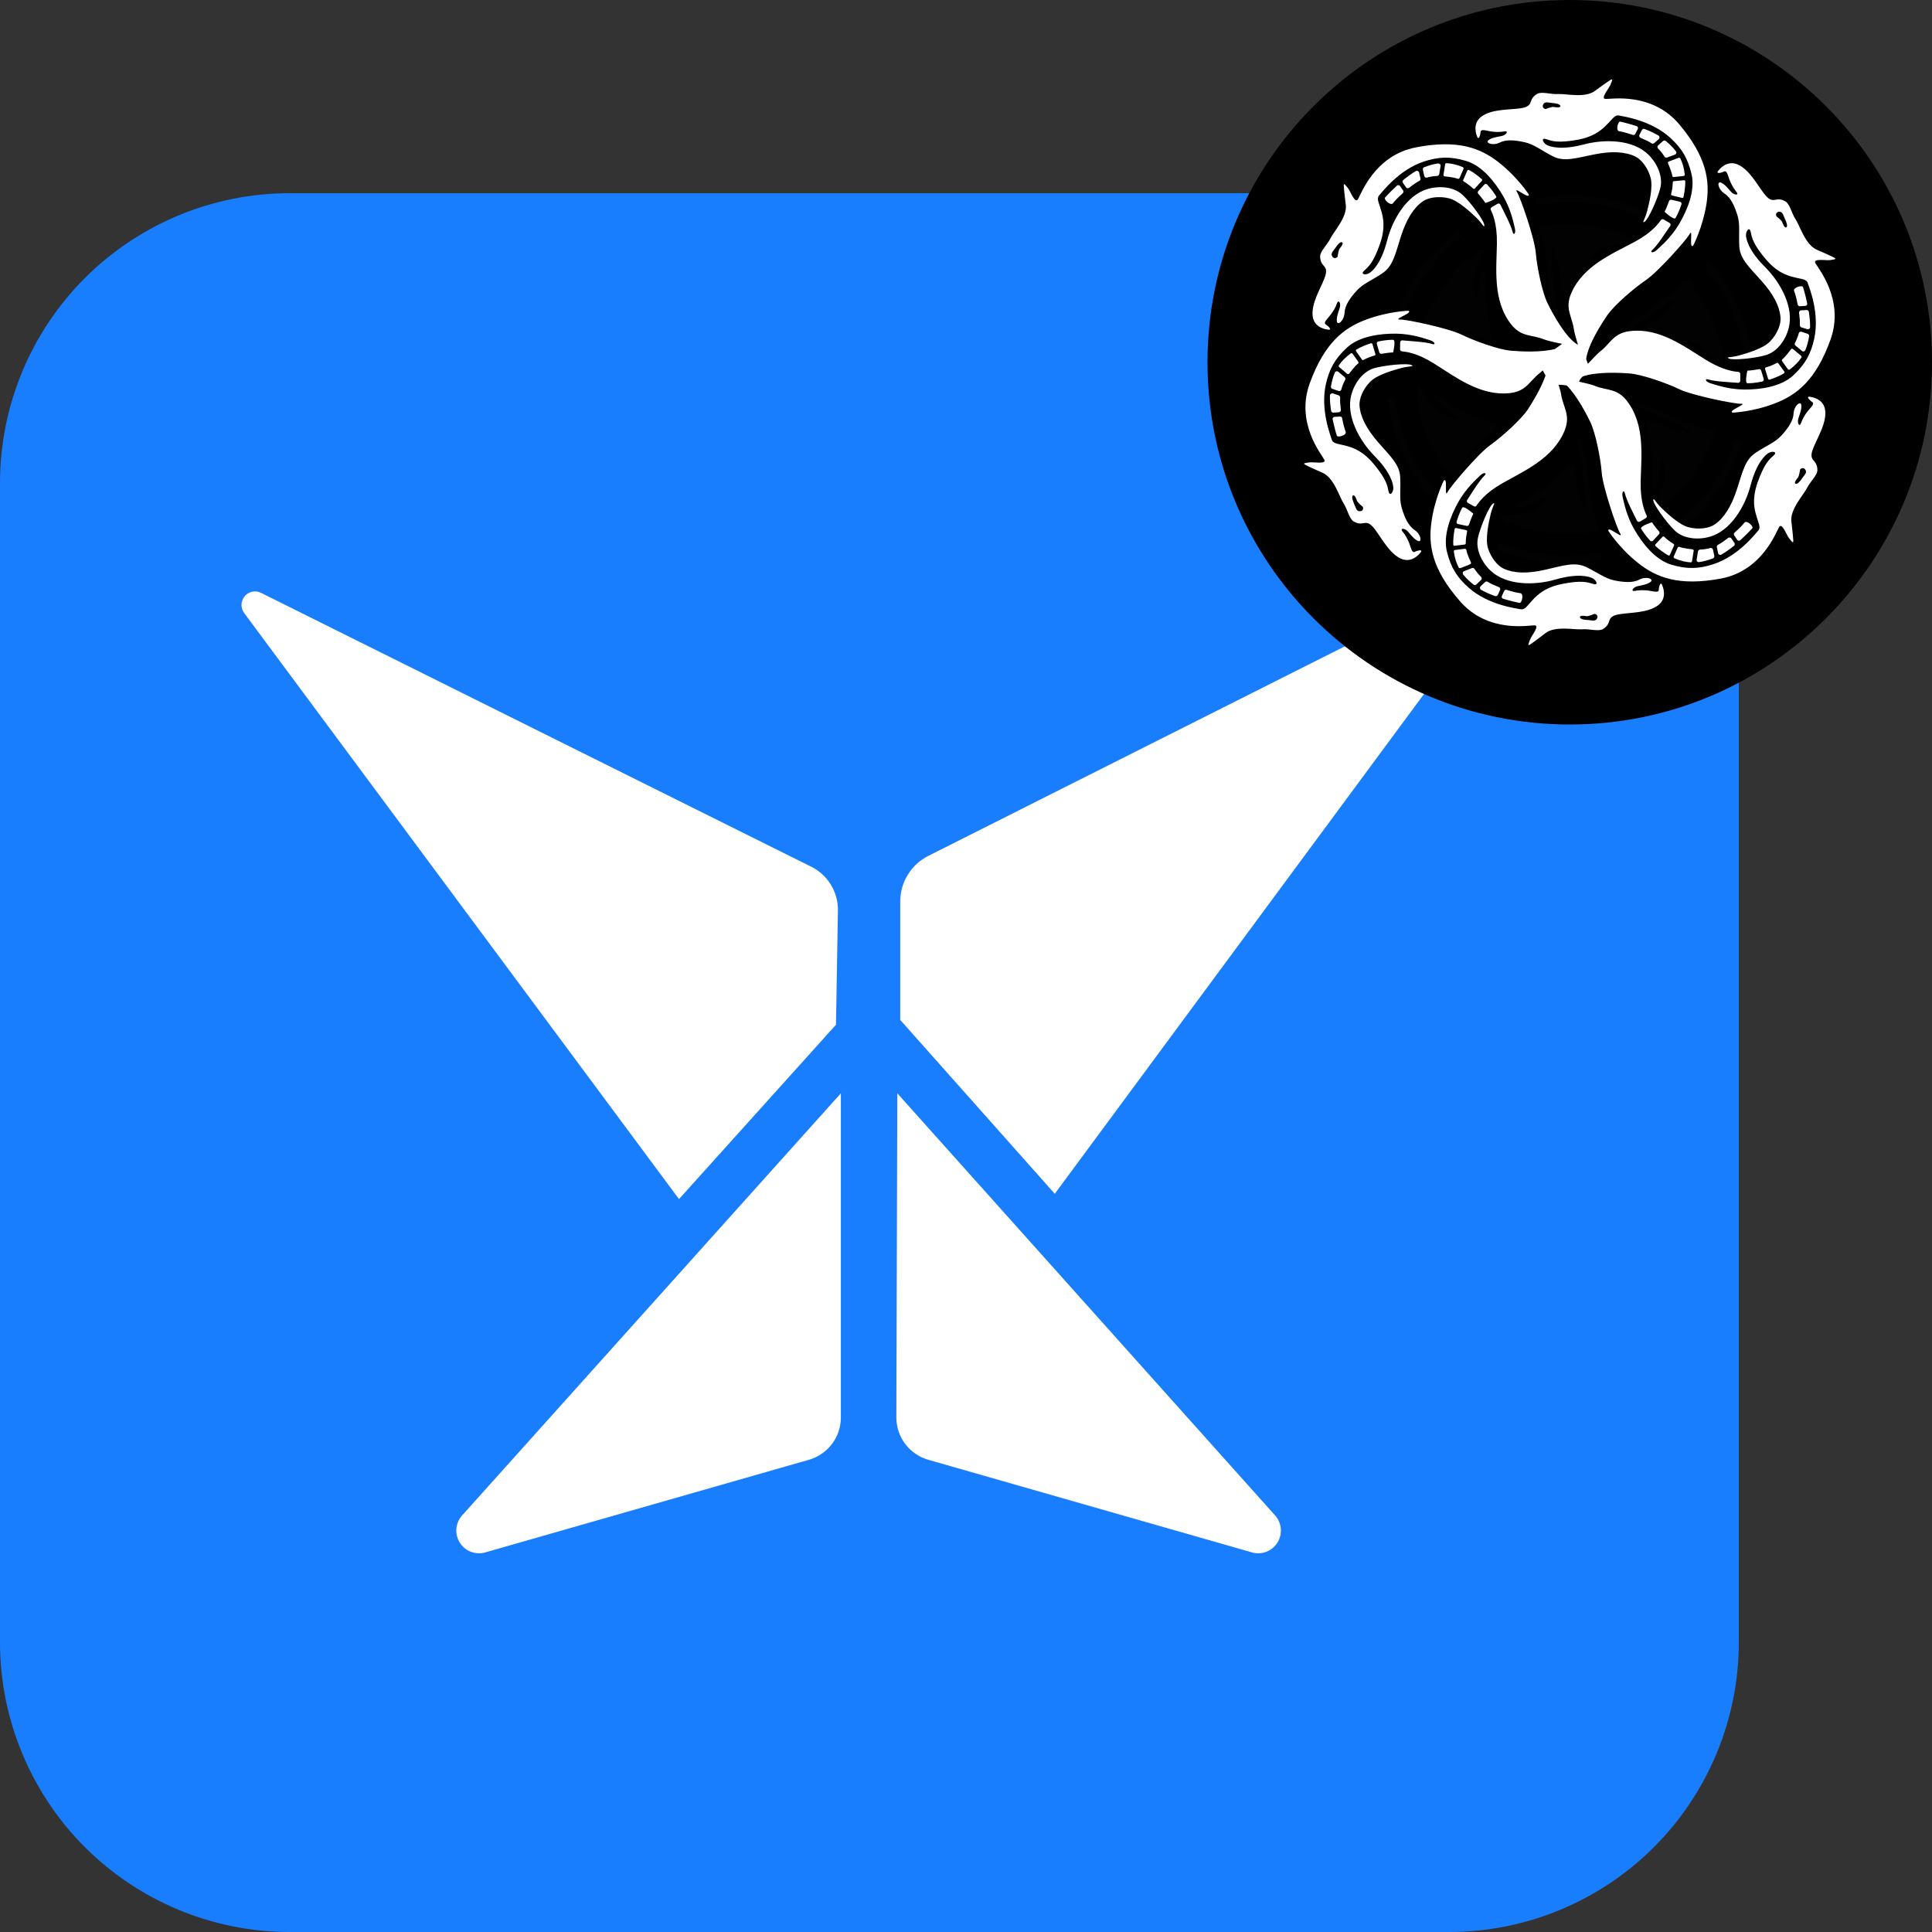 <svg width="40" height="40" viewBox="0 0 40 40" fill="none" xmlns="http://www.w3.org/2000/svg">
<rect x="0" y="0" width="40" height="40" fill="#333333" stroke="none"/>
<g clip-path="url(#clip0_19_119)">
<path d="M6 4H30C31.591 4 33.117 4.632 34.243 5.757C35.368 6.883 36 8.409 36 10V34C36 35.591 35.368 37.117 34.243 38.243C33.117 39.368 31.591 40 30 40H6C4.409 40 2.883 39.368 1.757 38.243C0.632 37.117 0 35.591 0 34L0 10C0 8.409 0.632 6.883 1.757 5.757C2.883 4.632 4.409 4 6 4Z" fill="#197EFD"/>
<path d="M17.409 22.636L9.558 31.386C9.494 31.461 9.456 31.555 9.449 31.654C9.441 31.753 9.466 31.852 9.518 31.936C9.57 32.02 9.647 32.086 9.739 32.124C9.831 32.161 9.932 32.169 10.028 32.146L16.738 30.226C16.931 30.173 17.101 30.058 17.223 29.899C17.344 29.74 17.409 29.546 17.409 29.346V22.636Z" fill="white"/>
<path d="M18.578 22.636L26.409 31.386C26.472 31.461 26.511 31.555 26.518 31.654C26.525 31.753 26.501 31.852 26.449 31.936C26.397 32.02 26.32 32.086 26.228 32.124C26.136 32.161 26.035 32.169 25.939 32.146L19.229 30.226C19.036 30.173 18.866 30.058 18.744 29.899C18.623 29.74 18.558 29.546 18.558 29.346L18.578 22.636Z" fill="white"/>
<path d="M17.348 18.856C17.352 18.66 17.298 18.467 17.193 18.302C17.088 18.137 16.937 18.006 16.758 17.926L5.408 12.276C5.352 12.246 5.287 12.237 5.224 12.25C5.162 12.263 5.106 12.296 5.065 12.345C5.024 12.394 5.001 12.456 5 12.519C4.999 12.583 5.019 12.645 5.058 12.696L14.058 24.826L17.308 21.216L17.348 18.856Z" fill="white"/>
<path d="M30.538 12.026L19.228 17.716C19.054 17.802 18.907 17.934 18.803 18.098C18.699 18.262 18.642 18.451 18.638 18.646V21.116L21.838 24.716L30.888 12.466C30.927 12.414 30.948 12.351 30.948 12.287C30.947 12.222 30.925 12.16 30.885 12.11C30.845 12.059 30.789 12.023 30.726 12.008C30.663 11.993 30.597 11.999 30.538 12.026Z" fill="white"/>
<path d="M32.5 15C36.642 15 40 11.642 40 7.5C40 3.358 36.642 0 32.5 0C28.358 0 25 3.358 25 7.5C25 11.642 28.358 15 32.5 15Z" fill="black"/>
<path d="M33.286 5.104C33.491 5.06 33.775 5.049 33.839 5.049C33.904 5.049 33.961 5.015 33.747 4.907C33.532 4.8 33.181 4.696 32.863 4.658C32.545 4.62 31.8 4.636 31.863 4.757C31.863 4.757 31.979 4.99 32.01 5.341C32.039 5.693 32.086 6.398 32.291 6.685C32.176 6.253 32.163 5.788 32.138 5.587C32.125 5.476 32.122 5.284 32.115 5.173C32.114 5.144 32.147 5.144 32.157 5.17C32.188 5.253 32.244 5.394 32.26 5.476C32.302 5.685 32.326 5.922 32.321 5.99C32.317 6.058 32.376 6.088 32.478 5.99C32.581 5.892 32.902 5.614 33.049 5.536C33.195 5.458 33.396 5.341 33.463 5.297C33.532 5.253 33.671 5.173 33.463 5.208C33.248 5.245 33.071 5.352 32.954 5.393C32.93 5.401 32.936 5.359 32.954 5.341C33.021 5.273 33.156 5.132 33.286 5.104Z" fill="#0F0F10" fill-opacity="0.15"/>
<path d="M31.811 4.23C31.815 4.247 31.83 4.255 31.846 4.252C32.017 4.216 32.944 4.046 33.908 4.479C33.923 4.487 33.94 4.479 33.948 4.465L33.984 4.386C33.992 4.371 33.984 4.352 33.969 4.346C33.394 4.087 32.837 4.037 32.468 4.042C32.134 4.046 31.894 4.091 31.814 4.11C31.797 4.115 31.787 4.131 31.792 4.147L31.811 4.23Z" fill="#0F0F10" fill-opacity="0.15"/>
<path d="M29.899 5.914C29.71 6.171 29.362 6.831 29.498 6.834C29.498 6.834 29.759 6.846 30.079 6.992C30.4 7.137 31.038 7.442 31.389 7.404C30.957 7.292 30.543 7.077 30.357 7C30.253 6.957 30.085 6.866 29.984 6.817C29.958 6.803 29.974 6.774 30.003 6.779C30.091 6.793 30.24 6.812 30.319 6.839C30.523 6.903 30.741 6.998 30.798 7.036C30.855 7.074 30.909 7.038 30.874 6.9C30.839 6.763 30.754 6.347 30.757 6.18C30.76 6.015 30.755 5.782 30.751 5.701C30.747 5.621 30.744 5.46 30.672 5.657C30.599 5.862 30.605 6.07 30.584 6.193C30.58 6.217 30.546 6.192 30.539 6.168C30.512 6.076 30.454 5.889 30.493 5.761C30.555 5.561 30.684 5.308 30.714 5.252C30.745 5.196 30.744 5.129 30.546 5.264C30.349 5.398 30.088 5.656 29.899 5.914Z" fill="#0F0F10" fill-opacity="0.15"/>
<path d="M28.929 6.6L29.012 6.622C29.028 6.626 29.044 6.618 29.049 6.601C29.1 6.435 29.404 5.542 30.253 4.912C30.266 4.902 30.269 4.885 30.259 4.87L30.208 4.8C30.198 4.787 30.179 4.784 30.166 4.794C29.659 5.169 29.343 5.633 29.166 5.956C29.006 6.249 28.93 6.481 28.905 6.561C28.902 6.58 28.911 6.596 28.929 6.6Z" fill="#0F0F10" fill-opacity="0.15"/>
<path d="M31.608 8.576C31.291 8.889 30.893 9.131 30.73 9.252C30.641 9.319 30.476 9.416 30.382 9.477C30.357 9.494 30.34 9.464 30.359 9.442C30.416 9.375 30.509 9.256 30.572 9.201C30.733 9.06 30.927 8.921 30.988 8.892C31.049 8.863 31.047 8.797 30.91 8.757C30.774 8.716 30.373 8.574 30.233 8.487C30.092 8.399 29.892 8.283 29.82 8.245C29.748 8.207 29.609 8.127 29.742 8.289C29.88 8.457 30.061 8.558 30.155 8.64C30.174 8.656 30.135 8.672 30.111 8.665C30.019 8.642 29.829 8.593 29.739 8.494C29.6 8.337 29.45 8.096 29.418 8.042C29.387 7.986 29.327 7.952 29.34 8.192C29.353 8.432 29.438 8.788 29.562 9.082C29.685 9.376 30.07 10.016 30.145 9.902C30.145 9.902 30.29 9.685 30.58 9.485C30.871 9.286 31.459 8.896 31.608 8.576Z" fill="#0F0F10" fill-opacity="0.15"/>
<path d="M28.889 8.266C28.888 8.25 28.873 8.236 28.857 8.238L28.771 8.245C28.755 8.247 28.741 8.261 28.743 8.277C28.803 8.905 29.037 9.415 29.223 9.732C29.391 10.021 29.551 10.205 29.606 10.266C29.618 10.28 29.637 10.28 29.65 10.268L29.712 10.208C29.724 10.196 29.724 10.179 29.713 10.167C29.598 10.038 28.99 9.317 28.889 8.266Z" fill="#0F0F10" fill-opacity="0.15"/>
<path d="M31.67 10.604C31.467 10.653 31.183 10.67 31.118 10.672C31.055 10.673 30.997 10.708 31.213 10.811C31.43 10.913 31.784 11.008 32.102 11.041C32.419 11.073 33.164 11.039 33.099 10.919C33.099 10.919 32.977 10.689 32.939 10.338C32.901 9.988 32.84 9.284 32.629 9C32.753 9.429 32.775 9.895 32.804 10.094C32.821 10.205 32.828 10.395 32.837 10.508C32.84 10.537 32.804 10.539 32.794 10.511C32.762 10.427 32.703 10.29 32.684 10.208C32.638 10 32.608 9.763 32.611 9.696C32.614 9.627 32.556 9.599 32.456 9.699C32.355 9.798 32.041 10.084 31.896 10.165C31.751 10.247 31.553 10.369 31.486 10.414C31.418 10.46 31.281 10.543 31.487 10.504C31.701 10.463 31.877 10.351 31.994 10.307C32.017 10.299 32.011 10.341 31.995 10.359C31.932 10.429 31.799 10.574 31.67 10.604Z" fill="#0F0F10" fill-opacity="0.15"/>
<path d="M33.164 11.446C33.16 11.43 33.144 11.421 33.129 11.426C32.959 11.467 32.036 11.657 31.063 11.244C31.048 11.238 31.03 11.244 31.023 11.26L30.988 11.339C30.981 11.354 30.988 11.373 31.004 11.379C31.585 11.625 32.144 11.663 32.513 11.649C32.847 11.638 33.085 11.587 33.166 11.566C33.182 11.562 33.192 11.546 33.188 11.528L33.164 11.446Z" fill="#0F0F10" fill-opacity="0.15"/>
<path d="M35.064 9.82C35.254 9.564 35.607 8.907 35.471 8.901C35.471 8.901 35.211 8.888 34.891 8.74C34.571 8.592 33.936 8.285 33.584 8.321C34.016 8.435 34.427 8.653 34.613 8.731C34.717 8.773 34.884 8.866 34.985 8.915C35.011 8.929 34.995 8.958 34.966 8.954C34.878 8.939 34.729 8.918 34.65 8.892C34.447 8.826 34.23 8.73 34.173 8.692C34.116 8.653 34.062 8.69 34.095 8.828C34.129 8.965 34.212 9.382 34.208 9.548C34.203 9.713 34.206 9.946 34.211 10.026C34.215 10.107 34.217 10.268 34.288 10.07C34.363 9.865 34.357 9.658 34.379 9.536C34.383 9.513 34.417 9.537 34.423 9.561C34.449 9.653 34.505 9.84 34.465 9.968C34.403 10.168 34.272 10.42 34.24 10.476C34.209 10.531 34.209 10.599 34.408 10.465C34.612 10.332 34.874 10.076 35.064 9.82Z" fill="#0F0F10" fill-opacity="0.15"/>
<path d="M36.039 9.138L35.956 9.116C35.94 9.112 35.923 9.12 35.919 9.137C35.866 9.303 35.557 10.193 34.704 10.818C34.691 10.829 34.688 10.846 34.697 10.861L34.747 10.931C34.757 10.944 34.776 10.947 34.789 10.938C35.298 10.566 35.616 10.105 35.795 9.782C35.956 9.489 36.033 9.258 36.058 9.179C36.065 9.16 36.057 9.144 36.039 9.138Z" fill="#0F0F10" fill-opacity="0.15"/>
<path d="M34.624 6.218C34.648 6.202 34.666 6.231 34.647 6.253C34.59 6.322 34.498 6.441 34.435 6.496C34.275 6.638 34.084 6.777 34.022 6.808C33.961 6.839 33.965 6.903 34.101 6.943C34.237 6.982 34.64 7.121 34.78 7.207C34.921 7.295 35.123 7.409 35.196 7.446C35.268 7.483 35.408 7.563 35.273 7.401C35.134 7.234 34.953 7.133 34.858 7.052C34.839 7.036 34.878 7.02 34.902 7.026C34.994 7.049 35.184 7.096 35.275 7.194C35.415 7.349 35.569 7.589 35.6 7.644C35.632 7.698 35.691 7.731 35.676 7.493C35.661 7.253 35.572 6.897 35.448 6.604C35.323 6.312 34.932 5.675 34.859 5.791C34.859 5.791 34.717 6.009 34.428 6.211C34.135 6.414 33.549 6.808 33.403 7.13C33.719 6.814 34.114 6.569 34.275 6.446C34.366 6.379 34.53 6.281 34.624 6.218Z" fill="#0F0F10" fill-opacity="0.15"/>
<path d="M36.27 7.405C36.206 6.779 35.967 6.271 35.779 5.953C35.607 5.666 35.446 5.483 35.391 5.422C35.379 5.409 35.36 5.409 35.347 5.42L35.285 5.482C35.273 5.494 35.273 5.511 35.284 5.523C35.402 5.652 36.014 6.369 36.124 7.42C36.125 7.436 36.14 7.448 36.156 7.446L36.242 7.437C36.26 7.436 36.272 7.421 36.27 7.405Z" fill="#0F0F10" fill-opacity="0.15"/>
<path d="M34.855 4.079C34.877 3.981 34.893 3.854 34.892 3.756C34.892 3.741 34.878 3.729 34.864 3.731L34.656 3.751C34.643 3.753 34.634 3.763 34.633 3.776C34.631 3.858 34.618 3.941 34.599 4.018C34.596 4.031 34.603 4.045 34.618 4.048L34.824 4.097C34.837 4.102 34.852 4.094 34.855 4.079Z" fill="white"/>
<path d="M34.605 4.136C34.584 4.132 34.564 4.143 34.556 4.162C34.511 4.294 34.463 4.385 34.463 4.385C34.463 4.385 34.657 4.566 34.69 4.514C34.707 4.486 34.764 4.381 34.813 4.23C34.82 4.206 34.807 4.183 34.783 4.177L34.605 4.136Z" fill="white"/>
<path d="M34.791 3.283C34.785 3.27 34.769 3.262 34.754 3.268L34.551 3.343C34.535 3.349 34.527 3.366 34.535 3.382C34.558 3.434 34.58 3.491 34.602 3.557C34.611 3.584 34.618 3.614 34.622 3.642C34.625 3.656 34.638 3.666 34.653 3.665L34.855 3.644C34.871 3.643 34.883 3.628 34.881 3.612C34.867 3.482 34.836 3.375 34.791 3.283Z" fill="white"/>
<path d="M34.461 3.242C34.473 3.261 34.495 3.268 34.516 3.261L34.676 3.202C34.706 3.192 34.716 3.156 34.697 3.131C34.637 3.052 34.567 2.984 34.489 2.92C34.471 2.905 34.445 2.905 34.429 2.921L34.331 3.009C34.312 3.027 34.31 3.057 34.33 3.077C34.375 3.12 34.419 3.175 34.461 3.242Z" fill="white"/>
<path d="M34.337 2.807C34.251 2.756 34.151 2.709 34.05 2.671C34.028 2.662 34.003 2.673 33.993 2.693L33.943 2.793C33.931 2.816 33.942 2.845 33.967 2.854C34.056 2.891 34.136 2.929 34.189 2.964C34.191 2.965 34.192 2.965 34.193 2.967C34.211 2.978 34.233 2.977 34.249 2.962L34.343 2.879C34.366 2.86 34.363 2.823 34.337 2.807Z" fill="white"/>
<path d="M33.548 2.519C33.497 2.504 33.446 2.709 33.526 2.718C33.586 2.725 33.691 2.755 33.806 2.793C33.826 2.8 33.848 2.791 33.857 2.772L33.908 2.67C33.92 2.646 33.908 2.618 33.883 2.611C33.697 2.551 33.548 2.519 33.548 2.519Z" fill="white"/>
<path d="M30.305 3.757C30.376 3.798 30.441 3.851 30.499 3.903C30.509 3.914 30.526 3.912 30.536 3.902L30.679 3.745C30.689 3.735 30.688 3.719 30.678 3.709C30.603 3.641 30.501 3.565 30.414 3.52C30.401 3.513 30.385 3.519 30.379 3.532L30.296 3.723C30.288 3.737 30.293 3.751 30.305 3.757Z" fill="white"/>
<path d="M30.754 4.202C30.754 4.202 31.007 4.122 30.978 4.067C30.962 4.038 30.898 3.937 30.791 3.822C30.774 3.804 30.747 3.804 30.731 3.822L30.606 3.956C30.592 3.972 30.592 3.996 30.606 4.012C30.697 4.116 30.754 4.202 30.754 4.202Z" fill="white"/>
<path d="M30.283 3.459C30.163 3.409 30.053 3.384 29.95 3.378C29.936 3.377 29.922 3.387 29.92 3.403L29.886 3.618C29.883 3.634 29.895 3.65 29.912 3.652C29.968 3.656 30.029 3.665 30.097 3.678C30.126 3.684 30.154 3.691 30.182 3.702C30.196 3.706 30.211 3.7 30.218 3.685L30.3 3.5C30.305 3.482 30.297 3.464 30.283 3.459Z" fill="white"/>
<path d="M29.773 3.384C29.675 3.397 29.582 3.426 29.488 3.461C29.466 3.47 29.454 3.492 29.459 3.514L29.488 3.643C29.494 3.669 29.52 3.684 29.545 3.677C29.607 3.659 29.674 3.646 29.754 3.643C29.776 3.642 29.794 3.625 29.798 3.605L29.826 3.435C29.83 3.406 29.804 3.38 29.773 3.384Z" fill="white"/>
<path d="M29.176 3.887C29.251 3.827 29.326 3.776 29.381 3.747C29.383 3.745 29.384 3.745 29.386 3.744C29.405 3.735 29.413 3.713 29.409 3.694L29.381 3.571C29.374 3.542 29.34 3.527 29.314 3.542C29.226 3.592 29.138 3.658 29.055 3.726C29.037 3.741 29.033 3.767 29.046 3.786L29.109 3.877C29.125 3.899 29.156 3.903 29.176 3.887Z" fill="white"/>
<path d="M28.922 3.843C28.778 3.975 28.677 4.089 28.677 4.089C28.639 4.126 28.793 4.272 28.841 4.206C28.876 4.158 28.954 4.079 29.043 4C29.059 3.985 29.062 3.962 29.05 3.944L28.986 3.851C28.97 3.829 28.941 3.826 28.922 3.843Z" fill="white"/>
<path d="M28.231 7.451C28.302 7.412 28.381 7.382 28.457 7.361C28.471 7.356 28.48 7.343 28.475 7.328L28.415 7.125C28.411 7.112 28.396 7.103 28.383 7.107C28.286 7.137 28.169 7.185 28.084 7.236C28.071 7.243 28.068 7.261 28.077 7.273L28.198 7.444C28.206 7.456 28.219 7.459 28.231 7.451Z" fill="white"/>
<path d="M28.537 7.069C28.513 7.074 28.498 7.099 28.506 7.121L28.557 7.296C28.563 7.317 28.583 7.328 28.604 7.325C28.74 7.299 28.844 7.296 28.844 7.296C28.844 7.296 28.905 7.037 28.844 7.036C28.81 7.034 28.69 7.037 28.537 7.069Z" fill="white"/>
<path d="M27.935 7.734C27.969 7.688 28.007 7.64 28.052 7.589C28.071 7.567 28.093 7.546 28.116 7.529C28.128 7.519 28.13 7.503 28.121 7.489L28.004 7.324C27.995 7.311 27.976 7.308 27.963 7.318C27.857 7.396 27.78 7.476 27.721 7.561C27.712 7.573 27.715 7.59 27.726 7.599L27.891 7.74C27.906 7.748 27.925 7.747 27.935 7.734Z" fill="white"/>
<path d="M27.712 8.094C27.737 8.103 27.765 8.088 27.771 8.062C27.787 8 27.812 7.936 27.85 7.865C27.86 7.846 27.856 7.823 27.84 7.808L27.708 7.697C27.685 7.677 27.648 7.685 27.636 7.715C27.597 7.805 27.573 7.901 27.556 8C27.551 8.022 27.565 8.046 27.587 8.051L27.712 8.094Z" fill="white"/>
<path d="M27.535 8.189C27.532 8.29 27.543 8.4 27.559 8.505C27.562 8.528 27.584 8.545 27.607 8.543L27.718 8.536C27.745 8.534 27.764 8.511 27.761 8.485C27.749 8.389 27.742 8.3 27.746 8.237C27.746 8.236 27.746 8.234 27.746 8.231C27.748 8.211 27.735 8.192 27.715 8.185L27.597 8.145C27.566 8.138 27.535 8.158 27.535 8.189Z" fill="white"/>
<path d="M27.676 9.017C27.689 9.069 27.893 9.012 27.86 8.937C27.837 8.881 27.809 8.774 27.787 8.657C27.783 8.637 27.764 8.622 27.743 8.624L27.629 8.631C27.604 8.632 27.585 8.656 27.591 8.682C27.631 8.871 27.676 9.017 27.676 9.017Z" fill="white"/>
<path d="M30.117 10.951C30.098 11.049 30.084 11.176 30.088 11.274C30.088 11.289 30.101 11.301 30.117 11.299L30.325 11.274C30.338 11.273 30.347 11.261 30.347 11.248C30.347 11.166 30.359 11.082 30.375 11.006C30.378 10.993 30.369 10.979 30.356 10.976L30.148 10.932C30.133 10.929 30.12 10.938 30.117 10.951Z" fill="white"/>
<path d="M30.366 10.888C30.387 10.892 30.407 10.88 30.415 10.86C30.457 10.727 30.504 10.636 30.504 10.636C30.504 10.636 30.306 10.459 30.274 10.512C30.258 10.54 30.202 10.646 30.157 10.799C30.15 10.822 30.164 10.845 30.188 10.85L30.366 10.888Z" fill="white"/>
<path d="M30.199 11.747C30.206 11.76 30.221 11.766 30.236 11.762L30.438 11.683C30.454 11.677 30.461 11.659 30.454 11.643C30.429 11.592 30.406 11.535 30.382 11.47C30.372 11.443 30.365 11.415 30.359 11.386C30.356 11.371 30.343 11.361 30.326 11.362L30.125 11.387C30.108 11.388 30.097 11.403 30.1 11.419C30.117 11.548 30.152 11.655 30.199 11.747Z" fill="white"/>
<path d="M30.529 11.779C30.517 11.76 30.493 11.753 30.473 11.762L30.313 11.825C30.284 11.836 30.275 11.871 30.294 11.896C30.356 11.974 30.429 12.04 30.507 12.103C30.524 12.117 30.55 12.116 30.567 12.1L30.663 12.009C30.682 11.991 30.682 11.961 30.663 11.942C30.618 11.899 30.572 11.847 30.529 11.779Z" fill="white"/>
<path d="M30.663 12.211C30.751 12.261 30.852 12.305 30.953 12.341C30.975 12.348 31 12.338 31.01 12.318L31.057 12.217C31.069 12.193 31.057 12.164 31.032 12.155C30.943 12.12 30.861 12.084 30.807 12.05C30.805 12.049 30.804 12.049 30.802 12.047C30.785 12.035 30.761 12.038 30.747 12.051L30.654 12.138C30.633 12.16 30.637 12.196 30.663 12.211Z" fill="white"/>
<path d="M31.458 12.482C31.509 12.495 31.556 12.289 31.476 12.281C31.416 12.275 31.309 12.249 31.195 12.213C31.174 12.207 31.152 12.215 31.143 12.234L31.095 12.338C31.085 12.362 31.096 12.39 31.121 12.397C31.309 12.453 31.458 12.482 31.458 12.482Z" fill="white"/>
<path d="M34.649 11.261C34.578 11.219 34.513 11.168 34.455 11.113C34.445 11.103 34.429 11.104 34.419 11.115L34.274 11.27C34.264 11.28 34.265 11.296 34.275 11.306C34.35 11.374 34.453 11.451 34.539 11.498C34.552 11.506 34.568 11.5 34.574 11.486L34.659 11.295C34.665 11.282 34.66 11.268 34.649 11.261Z" fill="white"/>
<path d="M34.202 10.813C34.202 10.813 33.949 10.892 33.978 10.946C33.994 10.976 34.057 11.077 34.164 11.194C34.18 11.211 34.208 11.211 34.224 11.194L34.349 11.059C34.363 11.043 34.363 11.02 34.349 11.004C34.258 10.901 34.202 10.813 34.202 10.813Z" fill="white"/>
<path d="M34.669 11.56C34.789 11.611 34.899 11.636 35 11.643C35.015 11.645 35.028 11.634 35.031 11.62L35.066 11.406C35.069 11.39 35.057 11.374 35.039 11.372C34.984 11.368 34.922 11.359 34.855 11.346C34.826 11.34 34.798 11.333 34.77 11.323C34.755 11.317 34.741 11.324 34.734 11.339L34.652 11.524C34.647 11.536 34.654 11.554 34.669 11.56Z" fill="white"/>
<path d="M35.178 11.637C35.277 11.624 35.37 11.596 35.464 11.561C35.486 11.554 35.498 11.53 35.493 11.508L35.465 11.38C35.459 11.353 35.433 11.339 35.408 11.346C35.347 11.364 35.279 11.375 35.199 11.378C35.177 11.38 35.16 11.394 35.155 11.416L35.127 11.586C35.121 11.615 35.148 11.642 35.178 11.637Z" fill="white"/>
<path d="M35.779 11.138C35.702 11.197 35.629 11.249 35.574 11.277C35.572 11.279 35.571 11.279 35.569 11.28C35.55 11.289 35.541 11.309 35.546 11.33L35.572 11.453C35.578 11.482 35.612 11.498 35.639 11.482C35.727 11.432 35.816 11.368 35.9 11.301C35.917 11.286 35.922 11.26 35.909 11.241L35.846 11.148C35.83 11.126 35.799 11.122 35.779 11.138Z" fill="white"/>
<path d="M36.032 11.184C36.175 11.052 36.278 10.939 36.278 10.939C36.316 10.903 36.162 10.756 36.115 10.822C36.08 10.87 36.002 10.948 35.912 11.027C35.896 11.042 35.893 11.065 35.904 11.083L35.969 11.178C35.983 11.198 36.013 11.201 36.032 11.184Z" fill="white"/>
<path d="M36.787 7.514C36.715 7.554 36.638 7.585 36.562 7.606C36.548 7.611 36.54 7.624 36.544 7.639L36.606 7.842C36.61 7.855 36.625 7.864 36.638 7.86C36.733 7.829 36.852 7.781 36.935 7.729C36.948 7.722 36.951 7.705 36.942 7.693L36.819 7.523C36.812 7.511 36.799 7.508 36.787 7.514Z" fill="white"/>
<path d="M36.485 7.899C36.509 7.895 36.523 7.87 36.516 7.847L36.463 7.671C36.458 7.65 36.437 7.639 36.417 7.643C36.281 7.671 36.177 7.674 36.177 7.674C36.177 7.674 36.117 7.933 36.179 7.934C36.21 7.936 36.33 7.933 36.485 7.899Z" fill="white"/>
<path d="M37.08 7.232C37.047 7.277 37.008 7.325 36.964 7.377C36.945 7.399 36.923 7.419 36.901 7.438C36.889 7.448 36.888 7.464 36.897 7.478L37.015 7.643C37.024 7.656 37.043 7.659 37.056 7.649C37.16 7.571 37.238 7.489 37.295 7.404C37.303 7.393 37.301 7.375 37.289 7.366L37.122 7.227C37.109 7.216 37.09 7.217 37.08 7.232Z" fill="white"/>
<path d="M37.299 6.869C37.274 6.86 37.247 6.875 37.241 6.901C37.225 6.962 37.201 7.027 37.163 7.099C37.153 7.118 37.157 7.141 37.175 7.156L37.307 7.265C37.33 7.286 37.367 7.276 37.378 7.248C37.416 7.156 37.44 7.06 37.456 6.962C37.46 6.94 37.447 6.918 37.425 6.911L37.299 6.869Z" fill="white"/>
<path d="M37.476 6.772C37.478 6.671 37.466 6.561 37.45 6.456C37.447 6.433 37.425 6.417 37.402 6.418L37.29 6.425C37.264 6.427 37.245 6.45 37.248 6.477C37.261 6.572 37.268 6.661 37.264 6.724C37.264 6.725 37.264 6.727 37.264 6.73C37.263 6.75 37.276 6.769 37.295 6.777L37.415 6.815C37.446 6.823 37.476 6.803 37.476 6.772Z" fill="white"/>
<path d="M37.33 5.945C37.317 5.894 37.113 5.953 37.146 6.027C37.169 6.081 37.197 6.188 37.22 6.307C37.225 6.327 37.244 6.342 37.264 6.34L37.378 6.333C37.403 6.332 37.422 6.307 37.416 6.282C37.377 6.09 37.33 5.945 37.33 5.945Z" fill="white"/>
<path d="M37.892 5.385C37.974 5.37 38.035 5.369 37.977 5.335C37.918 5.301 37.623 5.174 37.623 5.174C37.381 5.077 37.263 4.672 37.179 4.546C37.094 4.42 37.058 4.223 36.965 4.17C36.749 4.044 36.721 4.269 36.519 4.003C36.374 3.814 36.218 3.513 35.98 3.407C35.745 3.302 35.582 3.527 35.582 3.527C35.509 3.603 35.622 3.587 35.689 3.552C35.757 3.517 35.773 3.636 35.811 3.731C35.849 3.826 35.893 3.901 35.95 3.971C36.007 4.041 35.931 4.04 35.875 4.003C35.819 3.965 35.745 3.836 35.641 3.785C35.537 3.734 35.566 3.918 35.702 4.006C35.839 4.094 35.915 4.274 35.973 4.461C36.032 4.648 35.994 4.855 36.011 5.11C36.029 5.364 36.218 5.533 36.466 5.811C36.715 6.089 36.847 6.339 36.864 6.578C36.875 6.714 36.799 6.914 36.645 7.072C36.505 7.216 36.175 7.312 36.007 7.359C35.839 7.406 35.72 7.385 35.797 7.424C35.875 7.463 36.327 7.421 36.56 7.352C36.793 7.284 36.97 7.044 37.034 6.788C37.141 6.367 36.875 5.859 36.54 5.525C36.204 5.191 36.143 4.941 36.149 4.855C36.155 4.769 36.223 4.688 36.247 4.805C36.272 4.922 36.292 5.052 36.562 5.37C36.831 5.688 37.083 5.723 37.189 5.751C37.296 5.778 37.403 5.778 37.429 5.863C37.456 5.948 37.68 6.485 37.56 7.02C37.492 7.321 37.384 7.533 37.128 7.772C36.872 8.01 36.436 8.068 36.109 8.065C35.783 8.062 35.514 7.965 35.41 7.934C35.307 7.902 35.291 7.833 35.364 7.855C35.515 7.902 35.843 7.914 35.985 7.926C36.01 7.927 36.03 7.908 36.03 7.883V7.74C36.03 7.719 36.014 7.702 35.992 7.7C35.91 7.693 35.683 7.672 35.329 7.457C34.89 7.189 34.365 6.778 33.744 6.856C33.4 6.898 33.344 7.113 33.126 7.28C33.078 7.317 32.979 7.421 32.876 7.532C32.863 7.503 32.851 7.469 32.84 7.431C32.88 7.129 33.16 6.698 33.28 6.523C33.422 6.318 33.822 5.972 34.075 5.8C34.328 5.629 34.919 4.962 34.978 4.852C35.036 4.742 35.007 4.937 35.012 5.035C35.016 5.133 35.056 5.083 35.056 5.083C35.056 5.083 35.25 4.717 35.329 4.231C35.407 3.745 35.334 3.249 34.769 2.576C34.202 1.903 33.359 2.053 33.242 2.049C33.125 2.045 33.315 1.83 33.344 1.752C33.374 1.674 33.403 1.62 33.344 1.654C33.286 1.688 33.027 1.878 33.027 1.878C32.822 2.039 32.412 1.936 32.261 1.947C32.111 1.957 31.92 1.89 31.828 1.942C31.61 2.067 31.792 2.203 31.459 2.245C31.222 2.275 30.884 2.26 30.675 2.411C30.466 2.561 30.578 2.816 30.578 2.816C30.608 2.917 30.648 2.812 30.653 2.737C30.657 2.661 30.767 2.706 30.868 2.721C30.969 2.736 31.055 2.736 31.145 2.721C31.234 2.706 31.195 2.772 31.134 2.801C31.074 2.831 30.924 2.831 30.827 2.894C30.73 2.957 30.905 3.025 31.05 2.952C31.195 2.879 31.388 2.904 31.579 2.948C31.771 2.992 31.931 3.128 32.159 3.24C32.387 3.353 32.627 3.274 32.993 3.2C33.359 3.125 33.642 3.137 33.857 3.24C33.98 3.299 34.116 3.467 34.174 3.68C34.227 3.873 34.145 4.206 34.101 4.375C34.057 4.543 33.98 4.635 34.053 4.588C34.126 4.542 34.316 4.129 34.375 3.893C34.433 3.659 34.315 3.384 34.126 3.2C33.816 2.895 33.243 2.87 32.785 2.992C32.327 3.113 32.081 3.041 32.01 2.992C31.938 2.943 31.903 2.844 32.016 2.882C32.128 2.92 32.253 2.967 32.661 2.894C33.069 2.82 33.227 2.62 33.305 2.542C33.383 2.465 33.437 2.371 33.523 2.392C33.609 2.411 34.186 2.488 34.589 2.86C34.815 3.071 34.944 3.27 35.023 3.611C35.101 3.952 34.931 4.357 34.764 4.638C34.599 4.919 34.379 5.104 34.3 5.177C34.221 5.25 34.152 5.228 34.208 5.177C34.324 5.07 34.499 4.792 34.581 4.676C34.596 4.656 34.589 4.628 34.567 4.616L34.444 4.543C34.425 4.533 34.403 4.539 34.389 4.555C34.341 4.622 34.211 4.808 33.846 5.006C33.394 5.25 32.775 5.499 32.529 6.074C32.393 6.393 32.551 6.55 32.586 6.822C32.594 6.879 32.629 7.003 32.67 7.14C32.409 6.989 32.14 6.481 32.039 6.276C31.929 6.052 31.822 5.534 31.796 5.23C31.77 4.925 31.476 4.084 31.41 3.98C31.344 3.876 31.497 3.996 31.585 4.038C31.673 4.081 31.65 4.024 31.65 4.024C31.65 4.024 31.426 3.675 31.039 3.369C30.653 3.063 30.185 2.885 29.32 3.05C28.456 3.216 28.177 4.026 28.115 4.126C28.053 4.226 27.958 3.955 27.906 3.892C27.852 3.829 27.819 3.776 27.821 3.844C27.822 3.911 27.862 4.23 27.862 4.23C27.903 4.487 27.613 4.795 27.547 4.932C27.481 5.069 27.331 5.202 27.332 5.309C27.335 5.559 27.541 5.468 27.415 5.778C27.326 5.999 27.148 6.288 27.177 6.544C27.206 6.8 27.486 6.823 27.486 6.823C27.588 6.847 27.516 6.759 27.452 6.72C27.388 6.679 27.481 6.605 27.543 6.523C27.607 6.443 27.65 6.367 27.68 6.282C27.711 6.197 27.751 6.263 27.746 6.33C27.742 6.398 27.669 6.528 27.677 6.643C27.686 6.759 27.83 6.64 27.837 6.478C27.844 6.316 27.96 6.159 28.092 6.014C28.223 5.869 28.421 5.796 28.63 5.651C28.84 5.506 28.889 5.259 29.002 4.902C29.115 4.546 29.262 4.306 29.459 4.168C29.57 4.091 29.782 4.053 29.997 4.105C30.192 4.154 30.442 4.388 30.568 4.509C30.694 4.629 30.736 4.744 30.73 4.656C30.725 4.568 30.458 4.201 30.281 4.035C30.105 3.87 29.808 3.839 29.554 3.914C29.137 4.037 28.835 4.524 28.718 4.982C28.601 5.442 28.418 5.62 28.34 5.66C28.263 5.699 28.159 5.68 28.247 5.601C28.334 5.521 28.437 5.436 28.573 5.044C28.709 4.651 28.611 4.416 28.58 4.309C28.55 4.202 28.495 4.111 28.555 4.044C28.616 3.977 28.964 3.513 29.483 3.343C29.778 3.248 30.015 3.232 30.351 3.331C30.688 3.429 30.957 3.776 31.121 4.059C31.285 4.341 31.339 4.622 31.364 4.728C31.389 4.833 31.338 4.881 31.319 4.808C31.282 4.654 31.126 4.366 31.064 4.237C31.054 4.215 31.026 4.206 31.004 4.22L30.881 4.291C30.864 4.303 30.856 4.325 30.865 4.344C30.9 4.419 30.998 4.624 30.992 5.038C30.985 5.553 30.899 6.215 31.282 6.709C31.494 6.984 31.708 6.923 31.963 7.025C32.024 7.05 32.181 7.087 32.342 7.119L32.197 7.224C31.906 7.302 31.474 7.277 31.284 7.261C31.035 7.241 30.536 7.063 30.262 6.929C29.987 6.794 29.116 6.611 28.992 6.616C28.867 6.619 29.05 6.548 29.134 6.496C29.216 6.443 29.154 6.434 29.154 6.434C29.154 6.434 28.74 6.446 28.279 6.619C27.818 6.791 27.423 7.102 27.12 7.927C26.814 8.752 27.364 9.411 27.417 9.515C27.471 9.619 27.19 9.56 27.108 9.574C27.026 9.587 26.965 9.588 27.023 9.622C27.082 9.656 27.376 9.786 27.376 9.786C27.617 9.884 27.732 10.291 27.815 10.417C27.898 10.543 27.933 10.742 28.026 10.796C28.242 10.923 28.27 10.698 28.471 10.966C28.614 11.156 28.769 11.457 29.003 11.566C29.239 11.672 29.403 11.448 29.403 11.448C29.476 11.372 29.365 11.388 29.296 11.424C29.229 11.457 29.213 11.339 29.176 11.245C29.138 11.15 29.096 11.075 29.038 11.005C28.982 10.935 29.059 10.936 29.115 10.974C29.17 11.012 29.245 11.143 29.347 11.195C29.45 11.248 29.424 11.063 29.289 10.974C29.154 10.885 29.078 10.705 29.022 10.518C28.965 10.33 29.005 10.124 28.989 9.869C28.973 9.615 28.785 9.445 28.539 9.164C28.294 8.883 28.163 8.632 28.147 8.394C28.138 8.258 28.216 8.057 28.371 7.901C28.513 7.759 28.844 7.665 29.011 7.62C29.178 7.574 29.298 7.596 29.22 7.557C29.142 7.517 28.69 7.557 28.457 7.621C28.225 7.686 28.045 7.921 27.977 8.177C27.866 8.597 28.128 9.108 28.462 9.445C28.794 9.781 28.854 10.032 28.847 10.118C28.84 10.204 28.771 10.283 28.747 10.168C28.724 10.051 28.703 9.92 28.437 9.601C28.171 9.282 27.919 9.244 27.812 9.216C27.705 9.187 27.598 9.187 27.572 9.102C27.549 9.016 27.329 8.477 27.453 7.943C27.524 7.642 27.632 7.431 27.891 7.194C28.149 6.957 28.585 6.904 28.911 6.908C29.238 6.913 29.507 7.012 29.609 7.044C29.712 7.077 29.728 7.147 29.655 7.123C29.504 7.075 29.176 7.061 29.034 7.047C29.009 7.044 28.989 7.065 28.989 7.09L28.987 7.233C28.987 7.254 29.003 7.271 29.024 7.274C29.106 7.282 29.333 7.303 29.684 7.523C30.122 7.794 30.644 8.209 31.265 8.138C31.61 8.098 31.667 7.883 31.887 7.718C31.901 7.707 31.92 7.69 31.941 7.669C31.96 7.703 31.98 7.74 31.999 7.775C31.906 8.041 31.723 8.337 31.634 8.474C31.496 8.682 31.104 9.038 30.855 9.215C30.605 9.392 30.029 10.073 29.974 10.182C29.918 10.292 29.943 10.098 29.936 10.001C29.928 9.903 29.89 9.954 29.89 9.954C29.89 9.954 29.703 10.324 29.636 10.812C29.568 11.299 29.653 11.794 30.233 12.454C30.814 13.114 31.654 12.944 31.771 12.947C31.888 12.95 31.702 13.168 31.676 13.247C31.648 13.326 31.62 13.38 31.677 13.345C31.735 13.31 31.989 13.114 31.989 13.114C32.191 12.949 32.602 13.042 32.753 13.029C32.904 13.016 33.094 13.079 33.186 13.025C33.402 12.896 33.217 12.763 33.548 12.714C33.784 12.679 34.123 12.687 34.33 12.531C34.536 12.376 34.417 12.125 34.417 12.125C34.385 12.024 34.347 12.13 34.344 12.207C34.343 12.283 34.23 12.24 34.129 12.227C34.028 12.215 33.94 12.217 33.852 12.233C33.763 12.249 33.801 12.183 33.861 12.152C33.921 12.122 34.071 12.119 34.166 12.053C34.261 11.987 34.085 11.923 33.943 11.999C33.8 12.075 33.606 12.054 33.415 12.015C33.223 11.975 33.061 11.842 32.829 11.735C32.598 11.629 32.359 11.712 31.995 11.795C31.631 11.879 31.348 11.873 31.131 11.773C31.009 11.716 30.868 11.552 30.805 11.342C30.748 11.15 30.823 10.815 30.862 10.645C30.902 10.475 30.978 10.382 30.906 10.43C30.834 10.478 30.653 10.895 30.6 11.131C30.547 11.367 30.672 11.639 30.865 11.819C31.183 12.116 31.755 12.129 32.21 11.997C32.665 11.866 32.913 11.933 32.986 11.98C33.059 12.027 33.096 12.125 32.981 12.089C32.867 12.054 32.743 12.009 32.336 12.091C31.929 12.173 31.776 12.376 31.699 12.457C31.623 12.537 31.572 12.631 31.484 12.614C31.398 12.596 30.82 12.531 30.409 12.169C30.177 11.964 30.043 11.766 29.958 11.427C29.871 11.087 30.034 10.679 30.193 10.393C30.353 10.109 30.568 9.919 30.646 9.844C30.723 9.77 30.792 9.79 30.738 9.843C30.624 9.953 30.454 10.234 30.376 10.352C30.363 10.373 30.37 10.4 30.392 10.412L30.517 10.482C30.536 10.493 30.558 10.487 30.57 10.469C30.616 10.4 30.742 10.212 31.102 10.007C31.549 9.752 32.163 9.49 32.395 8.911C32.523 8.589 32.362 8.435 32.321 8.164C32.316 8.125 32.295 8.051 32.269 7.967C32.32 7.965 32.38 7.972 32.438 7.981C32.649 8.193 32.845 8.57 32.926 8.738C33.034 8.962 33.138 9.481 33.162 9.786C33.185 10.092 33.475 10.933 33.541 11.039C33.606 11.144 33.453 11.023 33.365 10.979C33.277 10.935 33.301 10.993 33.301 10.993C33.301 10.993 33.522 11.343 33.907 11.65C34.291 11.958 34.758 12.139 35.623 11.98C36.488 11.82 36.772 11.011 36.835 10.911C36.897 10.812 36.99 11.083 37.043 11.147C37.097 11.211 37.129 11.263 37.128 11.195C37.127 11.128 37.09 10.809 37.09 10.809C37.05 10.551 37.342 10.245 37.409 10.109C37.475 9.973 37.627 9.841 37.627 9.735C37.627 9.484 37.418 9.574 37.547 9.265C37.637 9.045 37.817 8.757 37.789 8.501C37.762 8.245 37.485 8.217 37.485 8.217C37.383 8.192 37.453 8.28 37.517 8.321C37.582 8.362 37.488 8.435 37.425 8.515C37.362 8.596 37.32 8.672 37.289 8.757C37.258 8.842 37.219 8.776 37.225 8.709C37.229 8.641 37.302 8.511 37.295 8.395C37.288 8.28 37.143 8.398 37.134 8.559C37.127 8.722 37.009 8.878 36.878 9.022C36.746 9.165 36.548 9.238 36.338 9.382C36.127 9.525 36.077 9.773 35.962 10.128C35.846 10.484 35.697 10.723 35.5 10.859C35.389 10.936 35.175 10.971 34.962 10.917C34.767 10.867 34.518 10.632 34.392 10.51C34.268 10.389 34.226 10.276 34.231 10.363C34.236 10.449 34.502 10.819 34.676 10.986C34.851 11.153 35.149 11.185 35.402 11.112C35.821 10.992 36.125 10.506 36.244 10.048C36.364 9.59 36.548 9.411 36.626 9.373C36.703 9.335 36.807 9.353 36.718 9.433C36.63 9.512 36.528 9.597 36.389 9.989C36.25 10.382 36.346 10.617 36.377 10.723C36.406 10.829 36.461 10.922 36.401 10.987C36.34 11.053 35.989 11.516 35.468 11.683C35.174 11.776 34.935 11.791 34.6 11.69C34.265 11.589 33.997 11.241 33.835 10.958C33.672 10.676 33.62 10.393 33.595 10.288C33.57 10.182 33.623 10.134 33.64 10.209C33.675 10.363 33.83 10.652 33.892 10.781C33.902 10.803 33.93 10.812 33.952 10.799L34.076 10.727C34.094 10.715 34.101 10.693 34.092 10.674C34.057 10.6 33.961 10.393 33.968 9.979C33.978 9.464 34.068 8.804 33.688 8.306C33.478 8.029 33.264 8.091 33.011 7.986C32.958 7.964 32.831 7.931 32.693 7.902C32.702 7.867 32.731 7.83 32.768 7.794C33.055 7.693 33.536 7.716 33.738 7.732C33.987 7.751 34.488 7.923 34.763 8.056C35.038 8.189 35.912 8.363 36.036 8.359C36.16 8.354 35.978 8.426 35.896 8.48C35.814 8.533 35.875 8.543 35.875 8.543C35.875 8.543 36.289 8.529 36.749 8.351C37.209 8.174 37.601 7.861 37.898 7.034C38.195 6.206 37.64 5.553 37.586 5.449C37.529 5.342 37.81 5.398 37.892 5.385ZM36.98 4.708C36.947 4.723 36.913 4.637 36.898 4.597C36.883 4.558 36.777 4.476 36.777 4.476C36.761 4.436 36.777 4.382 36.84 4.384C36.914 4.384 36.923 4.467 36.955 4.533C36.987 4.597 37.021 4.691 36.98 4.708ZM32.166 2.214C32.125 2.207 32.001 2.258 32.001 2.258C31.959 2.253 31.92 2.212 31.953 2.157C31.991 2.093 32.067 2.128 32.14 2.133C32.213 2.137 32.31 2.156 32.305 2.2C32.3 2.236 32.207 2.222 32.166 2.214ZM27.736 5.146C27.71 5.178 27.694 5.313 27.694 5.313C27.667 5.348 27.613 5.361 27.581 5.306C27.543 5.241 27.61 5.191 27.65 5.13C27.689 5.069 27.752 4.992 27.789 5.019C27.821 5.041 27.764 5.114 27.736 5.146ZM28.015 10.257C28.049 10.242 28.083 10.329 28.096 10.37C28.111 10.409 28.216 10.493 28.216 10.493C28.232 10.534 28.216 10.586 28.152 10.585C28.077 10.584 28.07 10.502 28.037 10.436C28.007 10.367 27.974 10.275 28.015 10.257ZM32.847 12.757C32.888 12.763 33.012 12.709 33.012 12.709C33.055 12.714 33.094 12.752 33.063 12.808C33.027 12.873 32.951 12.84 32.878 12.837C32.804 12.835 32.706 12.818 32.711 12.773C32.712 12.738 32.804 12.75 32.847 12.757ZM37.225 9.887C37.251 9.855 37.269 9.721 37.269 9.721C37.295 9.688 37.349 9.675 37.381 9.729C37.418 9.793 37.35 9.841 37.311 9.903C37.27 9.964 37.207 10.039 37.17 10.013C37.14 9.992 37.198 9.919 37.225 9.887Z" fill="white"/>
</g>
<defs>
<clipPath id="clip0_19_119">
<rect width="40" height="40" fill="white"/>
</clipPath>
</defs>
</svg>

